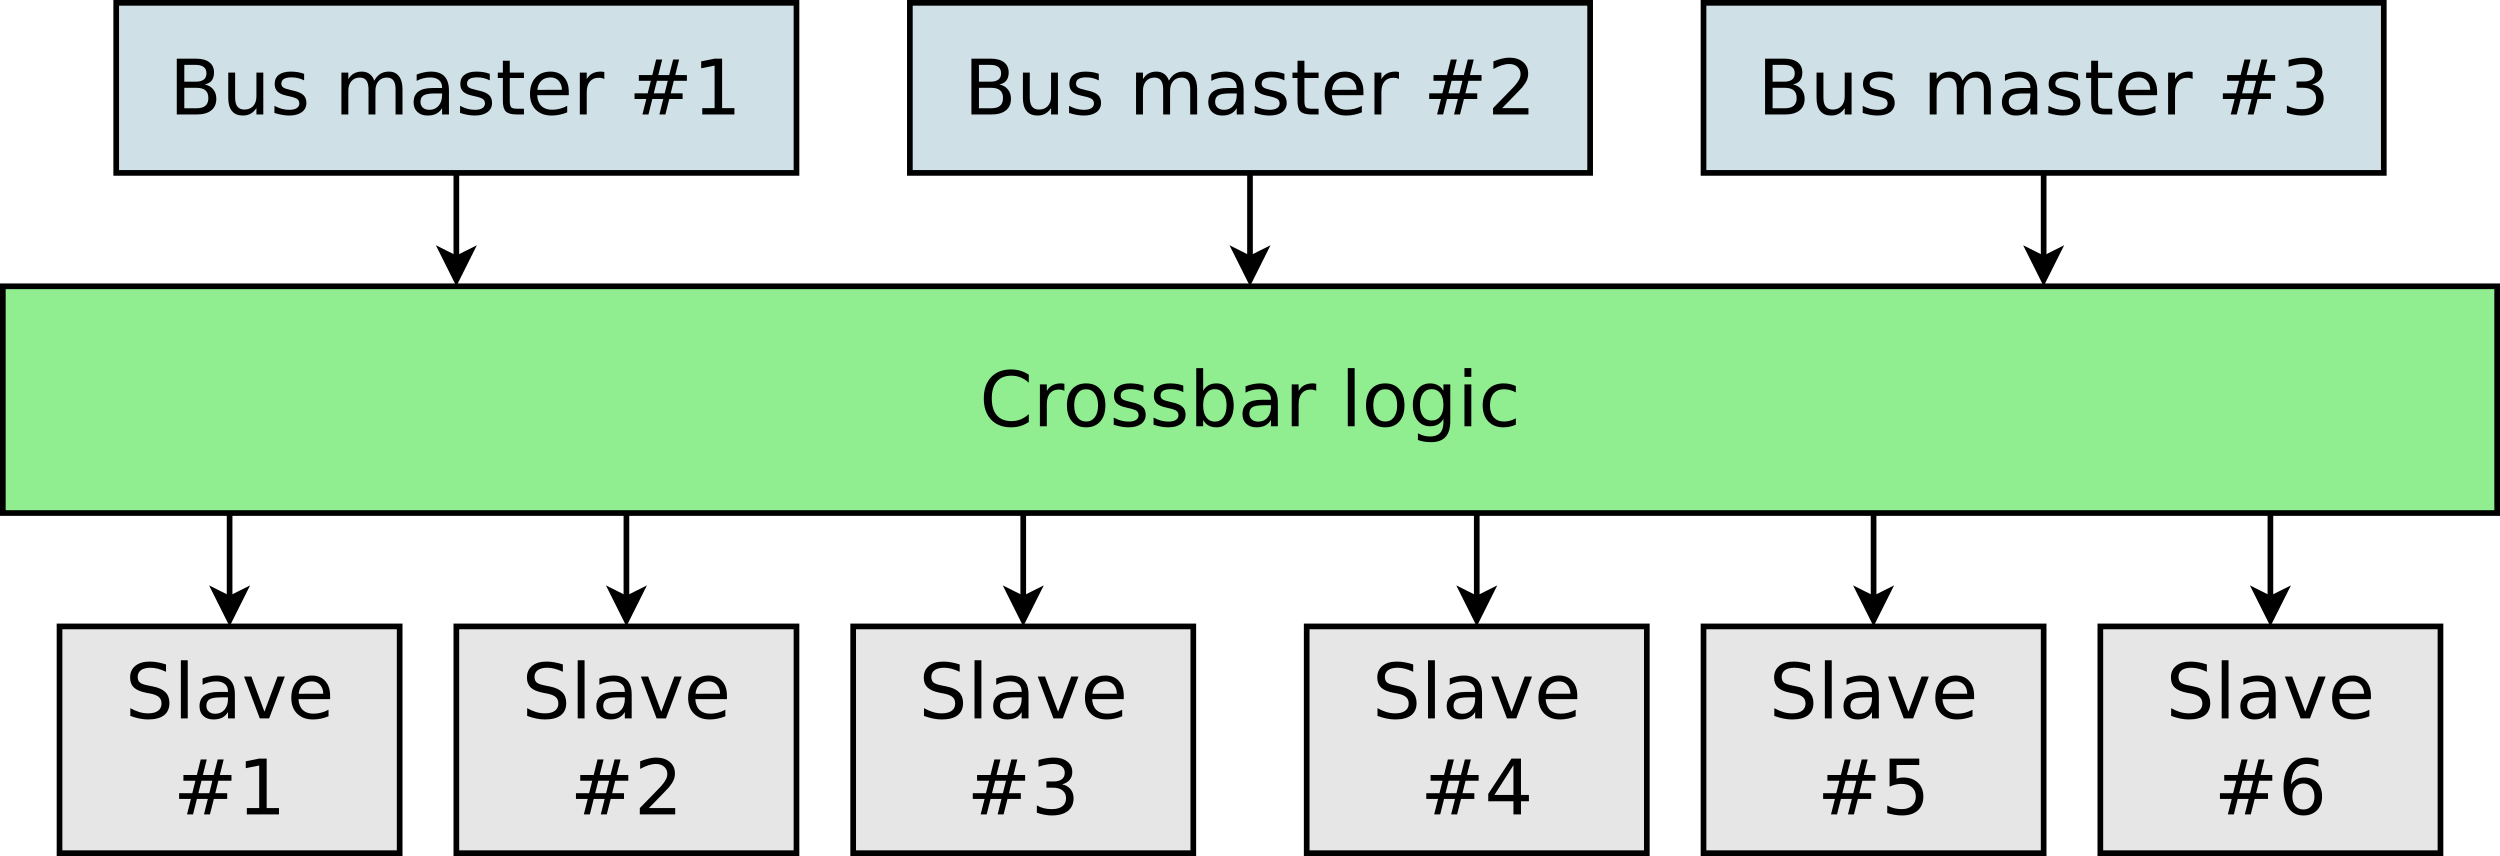 <?xml version="1.0" encoding="UTF-8"?>
<svg xmlns="http://www.w3.org/2000/svg" xmlns:xlink="http://www.w3.org/1999/xlink" width="882pt" height="302pt" viewBox="0 0 882 302" version="1.1">
<defs>
<g>
<symbol overflow="visible" id="glyph0-0">
<path style="stroke:none;" d="M 1.344 4.766 L 1.344 -19.031 L 14.844 -19.031 L 14.844 4.766 Z M 2.859 3.266 L 13.344 3.266 L 13.344 -17.516 L 2.859 -17.516 Z M 2.859 3.266 "/>
</symbol>
<symbol overflow="visible" id="glyph0-1">
<path style="stroke:none;" d="M 5.312 -9.406 L 5.312 -2.188 L 9.578 -2.188 C 11.016 -2.188 12.078 -2.484 12.766 -3.078 C 13.453 -3.672 13.797 -4.578 13.797 -5.797 C 13.797 -7.023 13.453 -7.93 12.766 -8.516 C 12.078 -9.109 11.016 -9.406 9.578 -9.406 Z M 5.312 -17.5 L 5.312 -11.562 L 9.25 -11.562 C 10.551 -11.562 11.52 -11.805 12.156 -12.297 C 12.801 -12.785 13.125 -13.531 13.125 -14.531 C 13.125 -15.52 12.801 -16.258 12.156 -16.75 C 11.52 -17.25 10.551 -17.5 9.25 -17.5 Z M 2.656 -19.688 L 9.453 -19.688 C 11.484 -19.688 13.047 -19.266 14.141 -18.422 C 15.242 -17.578 15.797 -16.375 15.797 -14.812 C 15.797 -13.613 15.516 -12.656 14.953 -11.938 C 14.391 -11.227 13.562 -10.785 12.469 -10.609 C 13.781 -10.328 14.797 -9.738 15.516 -8.844 C 16.242 -7.957 16.609 -6.848 16.609 -5.516 C 16.609 -3.754 16.008 -2.395 14.812 -1.438 C 13.625 -0.477 11.926 0 9.719 0 L 2.656 0 Z M 2.656 -19.688 "/>
</symbol>
<symbol overflow="visible" id="glyph0-2">
<path style="stroke:none;" d="M 2.297 -5.828 L 2.297 -14.766 L 4.719 -14.766 L 4.719 -5.922 C 4.719 -4.523 4.988 -3.477 5.531 -2.781 C 6.082 -2.082 6.898 -1.734 7.984 -1.734 C 9.297 -1.734 10.332 -2.148 11.094 -2.984 C 11.852 -3.816 12.234 -4.953 12.234 -6.391 L 12.234 -14.766 L 14.656 -14.766 L 14.656 0 L 12.234 0 L 12.234 -2.266 C 11.641 -1.367 10.953 -0.703 10.172 -0.266 C 9.398 0.16 8.5 0.375 7.469 0.375 C 5.781 0.375 4.492 -0.148 3.609 -1.203 C 2.734 -2.254 2.297 -3.797 2.297 -5.828 Z M 8.391 -15.125 Z M 8.391 -15.125 "/>
</symbol>
<symbol overflow="visible" id="glyph0-3">
<path style="stroke:none;" d="M 11.953 -14.328 L 11.953 -12.031 C 11.266 -12.383 10.551 -12.648 9.812 -12.828 C 9.082 -13.004 8.32 -13.094 7.531 -13.094 C 6.32 -13.094 5.414 -12.906 4.812 -12.531 C 4.219 -12.164 3.922 -11.613 3.922 -10.875 C 3.922 -10.312 4.133 -9.867 4.562 -9.547 C 4.988 -9.234 5.852 -8.93 7.156 -8.641 L 7.984 -8.453 C 9.711 -8.078 10.938 -7.551 11.656 -6.875 C 12.383 -6.207 12.75 -5.273 12.75 -4.078 C 12.75 -2.703 12.207 -1.613 11.125 -0.812 C 10.039 -0.02 8.547 0.375 6.641 0.375 C 5.848 0.375 5.023 0.297 4.172 0.141 C 3.316 -0.004 2.414 -0.234 1.469 -0.547 L 1.469 -3.047 C 2.363 -2.578 3.242 -2.223 4.109 -1.984 C 4.984 -1.754 5.848 -1.641 6.703 -1.641 C 7.836 -1.641 8.711 -1.836 9.328 -2.234 C 9.941 -2.629 10.25 -3.18 10.25 -3.891 C 10.25 -4.547 10.023 -5.051 9.578 -5.406 C 9.141 -5.758 8.172 -6.098 6.672 -6.422 L 5.828 -6.625 C 4.328 -6.938 3.238 -7.422 2.562 -8.078 C 1.895 -8.734 1.562 -9.629 1.562 -10.766 C 1.562 -12.16 2.051 -13.234 3.031 -13.984 C 4.02 -14.742 5.422 -15.125 7.234 -15.125 C 8.129 -15.125 8.973 -15.055 9.766 -14.922 C 10.555 -14.785 11.285 -14.586 11.953 -14.328 Z M 11.953 -14.328 "/>
</symbol>
<symbol overflow="visible" id="glyph0-4">
<path style="stroke:none;" d=""/>
</symbol>
<symbol overflow="visible" id="glyph0-5">
<path style="stroke:none;" d="M 14.047 -11.938 C 14.648 -13.02 15.375 -13.82 16.219 -14.344 C 17.062 -14.863 18.055 -15.125 19.203 -15.125 C 20.734 -15.125 21.914 -14.582 22.75 -13.5 C 23.582 -12.426 24 -10.895 24 -8.906 L 24 0 L 21.562 0 L 21.562 -8.828 C 21.562 -10.242 21.312 -11.297 20.812 -11.984 C 20.312 -12.672 19.547 -13.016 18.516 -13.016 C 17.266 -13.016 16.273 -12.594 15.547 -11.75 C 14.816 -10.914 14.453 -9.781 14.453 -8.344 L 14.453 0 L 12.016 0 L 12.016 -8.828 C 12.016 -10.254 11.758 -11.305 11.25 -11.984 C 10.75 -12.672 9.977 -13.016 8.938 -13.016 C 7.695 -13.016 6.711 -12.594 5.984 -11.75 C 5.254 -10.914 4.891 -9.781 4.891 -8.344 L 4.891 0 L 2.453 0 L 2.453 -14.766 L 4.891 -14.766 L 4.891 -12.469 C 5.441 -13.375 6.102 -14.039 6.875 -14.469 C 7.656 -14.906 8.578 -15.125 9.641 -15.125 C 10.711 -15.125 11.625 -14.848 12.375 -14.297 C 13.125 -13.754 13.68 -12.969 14.047 -11.938 Z M 14.047 -11.938 "/>
</symbol>
<symbol overflow="visible" id="glyph0-6">
<path style="stroke:none;" d="M 9.25 -7.422 C 7.289 -7.422 5.93 -7.195 5.172 -6.75 C 4.422 -6.301 4.047 -5.535 4.047 -4.453 C 4.047 -3.598 4.328 -2.914 4.891 -2.406 C 5.461 -1.895 6.238 -1.641 7.219 -1.641 C 8.562 -1.641 9.641 -2.117 10.453 -3.078 C 11.266 -4.035 11.672 -5.301 11.672 -6.875 L 11.672 -7.422 Z M 14.094 -8.422 L 14.094 0 L 11.672 0 L 11.672 -2.234 C 11.117 -1.336 10.426 -0.676 9.594 -0.25 C 8.77 0.164 7.758 0.375 6.562 0.375 C 5.051 0.375 3.848 -0.047 2.953 -0.891 C 2.066 -1.734 1.625 -2.867 1.625 -4.297 C 1.625 -5.961 2.176 -7.219 3.281 -8.062 C 4.395 -8.906 6.055 -9.328 8.266 -9.328 L 11.672 -9.328 L 11.672 -9.562 C 11.672 -10.676 11.301 -11.535 10.562 -12.141 C 9.832 -12.754 8.801 -13.062 7.469 -13.062 C 6.625 -13.062 5.801 -12.957 5 -12.75 C 4.207 -12.551 3.441 -12.254 2.703 -11.859 L 2.703 -14.094 C 3.586 -14.438 4.445 -14.691 5.281 -14.859 C 6.125 -15.035 6.938 -15.125 7.719 -15.125 C 9.852 -15.125 11.445 -14.566 12.5 -13.453 C 13.562 -12.348 14.094 -10.672 14.094 -8.422 Z M 14.094 -8.422 "/>
</symbol>
<symbol overflow="visible" id="glyph0-7">
<path style="stroke:none;" d="M 4.938 -18.953 L 4.938 -14.766 L 9.938 -14.766 L 9.938 -12.875 L 4.938 -12.875 L 4.938 -4.859 C 4.938 -3.66 5.102 -2.891 5.438 -2.547 C 5.77 -2.203 6.441 -2.031 7.453 -2.031 L 9.938 -2.031 L 9.938 0 L 7.453 0 C 5.578 0 4.281 -0.348 3.562 -1.047 C 2.852 -1.742 2.5 -3.016 2.5 -4.859 L 2.5 -12.875 L 0.719 -12.875 L 0.719 -14.766 L 2.5 -14.766 L 2.5 -18.953 Z M 4.938 -18.953 "/>
</symbol>
<symbol overflow="visible" id="glyph0-8">
<path style="stroke:none;" d="M 15.172 -7.984 L 15.172 -6.797 L 4.016 -6.797 C 4.117 -5.129 4.617 -3.859 5.516 -2.984 C 6.422 -2.109 7.68 -1.672 9.297 -1.672 C 10.223 -1.672 11.125 -1.785 12 -2.016 C 12.875 -2.242 13.742 -2.586 14.609 -3.047 L 14.609 -0.75 C 13.734 -0.383 12.836 -0.109 11.922 0.078 C 11.016 0.273 10.094 0.375 9.156 0.375 C 6.789 0.375 4.922 -0.305 3.547 -1.672 C 2.172 -3.047 1.484 -4.898 1.484 -7.234 C 1.484 -9.648 2.133 -11.566 3.438 -12.984 C 4.75 -14.41 6.516 -15.125 8.734 -15.125 C 10.711 -15.125 12.281 -14.484 13.438 -13.203 C 14.594 -11.922 15.172 -10.18 15.172 -7.984 Z M 12.75 -8.703 C 12.727 -10.023 12.352 -11.082 11.625 -11.875 C 10.906 -12.664 9.945 -13.062 8.75 -13.062 C 7.395 -13.062 6.312 -12.676 5.5 -11.906 C 4.688 -11.145 4.219 -10.07 4.094 -8.688 Z M 12.75 -8.703 "/>
</symbol>
<symbol overflow="visible" id="glyph0-9">
<path style="stroke:none;" d="M 11.094 -12.5 C 10.82 -12.656 10.523 -12.77 10.203 -12.844 C 9.891 -12.914 9.539 -12.953 9.156 -12.953 C 7.781 -12.953 6.723 -12.504 5.984 -11.609 C 5.254 -10.723 4.891 -9.445 4.891 -7.781 L 4.891 0 L 2.453 0 L 2.453 -14.766 L 4.891 -14.766 L 4.891 -12.469 C 5.398 -13.363 6.062 -14.031 6.875 -14.469 C 7.695 -14.906 8.691 -15.125 9.859 -15.125 C 10.023 -15.125 10.207 -15.113 10.406 -15.094 C 10.613 -15.07 10.844 -15.035 11.094 -14.984 Z M 11.094 -12.5 "/>
</symbol>
<symbol overflow="visible" id="glyph0-10">
<path style="stroke:none;" d="M 13.797 -11.875 L 9.969 -11.875 L 8.859 -7.469 L 12.719 -7.469 Z M 11.828 -19.375 L 10.453 -13.906 L 14.297 -13.906 L 15.688 -19.375 L 17.797 -19.375 L 16.438 -13.906 L 20.547 -13.906 L 20.547 -11.875 L 15.922 -11.875 L 14.844 -7.469 L 19.031 -7.469 L 19.031 -5.453 L 14.328 -5.453 L 12.953 0 L 10.844 0 L 12.203 -5.453 L 8.344 -5.453 L 6.984 0 L 4.859 0 L 6.234 -5.453 L 2.078 -5.453 L 2.078 -7.469 L 6.719 -7.469 L 7.828 -11.875 L 3.594 -11.875 L 3.594 -13.906 L 8.344 -13.906 L 9.688 -19.375 Z M 11.828 -19.375 "/>
</symbol>
<symbol overflow="visible" id="glyph0-11">
<path style="stroke:none;" d="M 3.344 -2.234 L 7.703 -2.234 L 7.703 -17.25 L 2.969 -16.312 L 2.969 -18.734 L 7.672 -19.688 L 10.344 -19.688 L 10.344 -2.234 L 14.688 -2.234 L 14.688 0 L 3.344 0 Z M 3.344 -2.234 "/>
</symbol>
<symbol overflow="visible" id="glyph0-12">
<path style="stroke:none;" d="M 5.188 -2.234 L 14.469 -2.234 L 14.469 0 L 1.984 0 L 1.984 -2.234 C 2.992 -3.285 4.367 -4.691 6.109 -6.453 C 7.859 -8.211 8.957 -9.348 9.406 -9.859 C 10.25 -10.816 10.836 -11.629 11.172 -12.297 C 11.516 -12.961 11.688 -13.613 11.688 -14.25 C 11.688 -15.301 11.32 -16.156 10.594 -16.812 C 9.863 -17.469 8.906 -17.797 7.719 -17.797 C 6.883 -17.797 6.004 -17.648 5.078 -17.359 C 4.148 -17.066 3.16 -16.629 2.109 -16.047 L 2.109 -18.734 C 3.18 -19.16 4.18 -19.484 5.109 -19.703 C 6.047 -19.93 6.898 -20.047 7.672 -20.047 C 9.711 -20.047 11.336 -19.535 12.547 -18.516 C 13.766 -17.492 14.375 -16.129 14.375 -14.422 C 14.375 -13.609 14.219 -12.836 13.906 -12.109 C 13.602 -11.391 13.055 -10.539 12.266 -9.562 C 12.047 -9.301 11.344 -8.562 10.156 -7.344 C 8.977 -6.133 7.32 -4.43 5.188 -2.234 Z M 5.188 -2.234 "/>
</symbol>
<symbol overflow="visible" id="glyph0-13">
<path style="stroke:none;" d="M 10.953 -10.609 C 12.234 -10.336 13.227 -9.77 13.938 -8.906 C 14.656 -8.051 15.016 -6.988 15.016 -5.719 C 15.016 -3.781 14.348 -2.281 13.016 -1.219 C 11.68 -0.156 9.781 0.375 7.312 0.375 C 6.488 0.375 5.641 0.289 4.766 0.125 C 3.891 -0.031 2.988 -0.27 2.062 -0.594 L 2.062 -3.172 C 2.801 -2.734 3.609 -2.406 4.484 -2.188 C 5.359 -1.969 6.273 -1.859 7.234 -1.859 C 8.91 -1.859 10.18 -2.188 11.047 -2.844 C 11.922 -3.508 12.359 -4.469 12.359 -5.719 C 12.359 -6.883 11.953 -7.789 11.141 -8.438 C 10.328 -9.094 9.195 -9.422 7.75 -9.422 L 5.453 -9.422 L 5.453 -11.609 L 7.859 -11.609 C 9.172 -11.609 10.172 -11.867 10.859 -12.391 C 11.555 -12.922 11.906 -13.676 11.906 -14.656 C 11.906 -15.664 11.547 -16.441 10.828 -16.984 C 10.109 -17.523 9.082 -17.797 7.75 -17.797 C 7.02 -17.797 6.238 -17.719 5.406 -17.562 C 4.57 -17.406 3.656 -17.16 2.656 -16.828 L 2.656 -19.203 C 3.664 -19.484 4.609 -19.691 5.484 -19.828 C 6.367 -19.973 7.203 -20.047 7.984 -20.047 C 10.004 -20.047 11.602 -19.582 12.781 -18.656 C 13.969 -17.738 14.562 -16.5 14.562 -14.938 C 14.562 -13.844 14.25 -12.922 13.625 -12.172 C 13 -11.422 12.109 -10.898 10.953 -10.609 Z M 10.953 -10.609 "/>
</symbol>
<symbol overflow="visible" id="glyph0-14">
<path style="stroke:none;" d="M 17.391 -18.172 L 17.391 -15.359 C 16.492 -16.191 15.535 -16.812 14.516 -17.219 C 13.504 -17.633 12.426 -17.844 11.281 -17.844 C 9.031 -17.844 7.305 -17.156 6.109 -15.781 C 4.922 -14.406 4.328 -12.422 4.328 -9.828 C 4.328 -7.234 4.922 -5.25 6.109 -3.875 C 7.305 -2.5 9.031 -1.812 11.281 -1.812 C 12.426 -1.812 13.504 -2.016 14.516 -2.422 C 15.535 -2.836 16.492 -3.461 17.391 -4.297 L 17.391 -1.516 C 16.453 -0.879 15.461 -0.406 14.422 -0.094 C 13.391 0.219 12.289 0.375 11.125 0.375 C 8.145 0.375 5.797 -0.535 4.078 -2.359 C 2.367 -4.18 1.516 -6.672 1.516 -9.828 C 1.516 -12.984 2.367 -15.473 4.078 -17.297 C 5.797 -19.129 8.145 -20.047 11.125 -20.047 C 12.301 -20.047 13.41 -19.891 14.453 -19.578 C 15.492 -19.266 16.473 -18.797 17.391 -18.172 Z M 17.391 -18.172 "/>
</symbol>
<symbol overflow="visible" id="glyph0-15">
<path style="stroke:none;" d="M 8.266 -13.062 C 6.961 -13.062 5.93 -12.551 5.172 -11.531 C 4.422 -10.52 4.047 -9.133 4.047 -7.375 C 4.047 -5.602 4.422 -4.207 5.172 -3.188 C 5.922 -2.176 6.953 -1.672 8.266 -1.672 C 9.555 -1.672 10.578 -2.18 11.328 -3.203 C 12.086 -4.223 12.469 -5.613 12.469 -7.375 C 12.469 -9.125 12.086 -10.508 11.328 -11.531 C 10.578 -12.551 9.555 -13.062 8.266 -13.062 Z M 8.266 -15.125 C 10.379 -15.125 12.035 -14.438 13.234 -13.062 C 14.441 -11.695 15.047 -9.801 15.047 -7.375 C 15.047 -4.957 14.441 -3.062 13.234 -1.688 C 12.035 -0.312 10.379 0.375 8.266 0.375 C 6.148 0.375 4.488 -0.312 3.281 -1.688 C 2.082 -3.062 1.484 -4.957 1.484 -7.375 C 1.484 -9.801 2.082 -11.695 3.281 -13.062 C 4.488 -14.438 6.148 -15.125 8.266 -15.125 Z M 8.266 -15.125 "/>
</symbol>
<symbol overflow="visible" id="glyph0-16">
<path style="stroke:none;" d="M 13.141 -7.375 C 13.141 -9.156 12.77 -10.551 12.031 -11.562 C 11.301 -12.582 10.297 -13.094 9.016 -13.094 C 7.734 -13.094 6.723 -12.582 5.984 -11.562 C 5.254 -10.551 4.891 -9.156 4.891 -7.375 C 4.891 -5.582 5.254 -4.176 5.984 -3.156 C 6.723 -2.145 7.734 -1.641 9.016 -1.641 C 10.297 -1.641 11.301 -2.145 12.031 -3.156 C 12.77 -4.176 13.141 -5.582 13.141 -7.375 Z M 4.891 -12.531 C 5.398 -13.406 6.039 -14.055 6.812 -14.484 C 7.594 -14.91 8.523 -15.125 9.609 -15.125 C 11.398 -15.125 12.852 -14.41 13.969 -12.984 C 15.094 -11.555 15.656 -9.688 15.656 -7.375 C 15.656 -5.051 15.094 -3.176 13.969 -1.75 C 12.852 -0.332 11.398 0.375 9.609 0.375 C 8.523 0.375 7.594 0.164 6.812 -0.25 C 6.039 -0.676 5.398 -1.332 4.891 -2.219 L 4.891 0 L 2.453 0 L 2.453 -20.516 L 4.891 -20.516 Z M 4.891 -12.531 "/>
</symbol>
<symbol overflow="visible" id="glyph0-17">
<path style="stroke:none;" d="M 2.547 -20.516 L 4.969 -20.516 L 4.969 0 L 2.547 0 Z M 2.547 -20.516 "/>
</symbol>
<symbol overflow="visible" id="glyph0-18">
<path style="stroke:none;" d="M 12.266 -7.547 C 12.266 -9.305 11.898 -10.672 11.172 -11.641 C 10.441 -12.609 9.426 -13.094 8.125 -13.094 C 6.82 -13.094 5.805 -12.609 5.078 -11.641 C 4.359 -10.672 4 -9.305 4 -7.547 C 4 -5.805 4.359 -4.453 5.078 -3.484 C 5.805 -2.516 6.82 -2.031 8.125 -2.031 C 9.426 -2.031 10.441 -2.516 11.172 -3.484 C 11.898 -4.453 12.266 -5.805 12.266 -7.547 Z M 14.688 -1.828 C 14.688 0.68 14.129 2.547 13.016 3.766 C 11.898 4.992 10.191 5.609 7.891 5.609 C 7.035 5.609 6.227 5.547 5.469 5.422 C 4.719 5.297 3.984 5.102 3.266 4.844 L 3.266 2.484 C 3.984 2.867 4.688 3.148 5.375 3.328 C 6.07 3.516 6.781 3.609 7.5 3.609 C 9.094 3.609 10.285 3.191 11.078 2.359 C 11.867 1.535 12.266 0.285 12.266 -1.391 L 12.266 -2.594 C 11.766 -1.727 11.117 -1.078 10.328 -0.641 C 9.547 -0.211 8.613 0 7.531 0 C 5.719 0 4.254 -0.688 3.141 -2.062 C 2.035 -3.445 1.484 -5.273 1.484 -7.547 C 1.484 -9.836 2.035 -11.672 3.141 -13.047 C 4.254 -14.43 5.719 -15.125 7.531 -15.125 C 8.613 -15.125 9.547 -14.906 10.328 -14.469 C 11.117 -14.039 11.766 -13.395 12.266 -12.531 L 12.266 -14.766 L 14.688 -14.766 Z M 14.688 -1.828 "/>
</symbol>
<symbol overflow="visible" id="glyph0-19">
<path style="stroke:none;" d="M 2.547 -14.766 L 4.969 -14.766 L 4.969 0 L 2.547 0 Z M 2.547 -20.516 L 4.969 -20.516 L 4.969 -17.438 L 2.547 -17.438 Z M 2.547 -20.516 "/>
</symbol>
<symbol overflow="visible" id="glyph0-20">
<path style="stroke:none;" d="M 13.172 -14.203 L 13.172 -11.938 C 12.484 -12.312 11.797 -12.594 11.109 -12.781 C 10.422 -12.969 9.723 -13.062 9.016 -13.062 C 7.441 -13.062 6.219 -12.562 5.344 -11.562 C 4.477 -10.57 4.047 -9.176 4.047 -7.375 C 4.047 -5.57 4.477 -4.172 5.344 -3.172 C 6.219 -2.172 7.441 -1.672 9.016 -1.672 C 9.723 -1.672 10.422 -1.766 11.109 -1.953 C 11.797 -2.141 12.484 -2.426 13.172 -2.812 L 13.172 -0.562 C 12.492 -0.25 11.789 -0.016 11.062 0.141 C 10.344 0.297 9.57 0.375 8.75 0.375 C 6.531 0.375 4.766 -0.32 3.453 -1.719 C 2.141 -3.113 1.484 -5 1.484 -7.375 C 1.484 -9.781 2.145 -11.672 3.469 -13.047 C 4.789 -14.43 6.602 -15.125 8.906 -15.125 C 9.656 -15.125 10.383 -15.047 11.094 -14.891 C 11.812 -14.734 12.504 -14.504 13.172 -14.203 Z M 13.172 -14.203 "/>
</symbol>
<symbol overflow="visible" id="glyph0-21">
<path style="stroke:none;" d="M 14.453 -19.031 L 14.453 -16.438 C 13.441 -16.926 12.488 -17.285 11.594 -17.516 C 10.695 -17.754 9.828 -17.875 8.984 -17.875 C 7.535 -17.875 6.414 -17.594 5.625 -17.031 C 4.844 -16.469 4.453 -15.672 4.453 -14.641 C 4.453 -13.766 4.711 -13.102 5.234 -12.656 C 5.766 -12.219 6.758 -11.863 8.219 -11.594 L 9.828 -11.266 C 11.805 -10.879 13.27 -10.207 14.219 -9.25 C 15.164 -8.301 15.641 -7.031 15.641 -5.438 C 15.641 -3.531 15 -2.082 13.719 -1.094 C 12.438 -0.113 10.562 0.375 8.094 0.375 C 7.164 0.375 6.176 0.27 5.125 0.062 C 4.07 -0.145 2.984 -0.457 1.859 -0.875 L 1.859 -3.609 C 2.941 -3.004 4 -2.547 5.031 -2.234 C 6.07 -1.93 7.094 -1.781 8.094 -1.781 C 9.613 -1.781 10.785 -2.078 11.609 -2.672 C 12.441 -3.273 12.859 -4.129 12.859 -5.234 C 12.859 -6.203 12.562 -6.957 11.969 -7.5 C 11.375 -8.039 10.398 -8.453 9.047 -8.734 L 7.422 -9.047 C 5.43 -9.441 3.992 -10.062 3.109 -10.906 C 2.223 -11.75 1.781 -12.922 1.781 -14.422 C 1.781 -16.16 2.391 -17.531 3.609 -18.531 C 4.836 -19.539 6.531 -20.047 8.688 -20.047 C 9.613 -20.047 10.555 -19.957 11.516 -19.781 C 12.473 -19.613 13.453 -19.363 14.453 -19.031 Z M 14.453 -19.031 "/>
</symbol>
<symbol overflow="visible" id="glyph0-22">
<path style="stroke:none;" d="M 0.797 -14.766 L 3.375 -14.766 L 7.984 -2.375 L 12.609 -14.766 L 15.172 -14.766 L 9.641 0 L 6.344 0 Z M 0.797 -14.766 "/>
</symbol>
<symbol overflow="visible" id="glyph0-23">
<path style="stroke:none;" d="M 10.203 -17.359 L 3.484 -6.859 L 10.203 -6.859 Z M 9.5 -19.688 L 12.859 -19.688 L 12.859 -6.859 L 15.656 -6.859 L 15.656 -4.641 L 12.859 -4.641 L 12.859 0 L 10.203 0 L 10.203 -4.641 L 1.312 -4.641 L 1.312 -7.219 Z M 9.5 -19.688 "/>
</symbol>
<symbol overflow="visible" id="glyph0-24">
<path style="stroke:none;" d="M 2.906 -19.688 L 13.375 -19.688 L 13.375 -17.438 L 5.359 -17.438 L 5.359 -12.609 C 5.742 -12.742 6.129 -12.844 6.516 -12.906 C 6.898 -12.977 7.285 -13.016 7.672 -13.016 C 9.867 -13.016 11.609 -12.41 12.891 -11.203 C 14.172 -10.004 14.812 -8.375 14.812 -6.312 C 14.812 -4.195 14.148 -2.551 12.828 -1.375 C 11.516 -0.207 9.66 0.375 7.266 0.375 C 6.441 0.375 5.598 0.301 4.734 0.156 C 3.879 0.02 2.992 -0.188 2.078 -0.469 L 2.078 -3.141 C 2.867 -2.703 3.688 -2.379 4.531 -2.172 C 5.375 -1.961 6.27 -1.859 7.219 -1.859 C 8.738 -1.859 9.941 -2.258 10.828 -3.062 C 11.711 -3.863 12.156 -4.945 12.156 -6.312 C 12.156 -7.688 11.711 -8.77 10.828 -9.562 C 9.941 -10.363 8.738 -10.766 7.219 -10.766 C 6.5 -10.766 5.785 -10.688 5.078 -10.531 C 4.367 -10.375 3.645 -10.129 2.906 -9.797 Z M 2.906 -19.688 "/>
</symbol>
<symbol overflow="visible" id="glyph0-25">
<path style="stroke:none;" d="M 8.906 -10.906 C 7.719 -10.906 6.77 -10.492 6.062 -9.672 C 5.363 -8.859 5.016 -7.738 5.016 -6.312 C 5.016 -4.895 5.363 -3.773 6.062 -2.953 C 6.77 -2.141 7.719 -1.734 8.906 -1.734 C 10.102 -1.734 11.051 -2.141 11.75 -2.953 C 12.445 -3.773 12.797 -4.895 12.797 -6.312 C 12.797 -7.738 12.445 -8.859 11.75 -9.672 C 11.051 -10.492 10.102 -10.906 8.906 -10.906 Z M 14.203 -19.25 L 14.203 -16.828 C 13.535 -17.141 12.859 -17.379 12.172 -17.547 C 11.492 -17.711 10.82 -17.797 10.156 -17.797 C 8.395 -17.797 7.051 -17.203 6.125 -16.016 C 5.195 -14.828 4.664 -13.035 4.531 -10.641 C 5.051 -11.398 5.703 -11.984 6.484 -12.391 C 7.266 -12.805 8.129 -13.016 9.078 -13.016 C 11.047 -13.016 12.602 -12.41 13.75 -11.203 C 14.906 -10.004 15.484 -8.375 15.484 -6.312 C 15.484 -4.289 14.883 -2.672 13.688 -1.453 C 12.488 -0.234 10.895 0.375 8.906 0.375 C 6.633 0.375 4.895 -0.492 3.688 -2.234 C 2.488 -3.984 1.891 -6.516 1.891 -9.828 C 1.891 -12.93 2.625 -15.41 4.094 -17.266 C 5.57 -19.117 7.555 -20.047 10.047 -20.047 C 10.711 -20.047 11.383 -19.977 12.062 -19.844 C 12.75 -19.707 13.461 -19.508 14.203 -19.25 Z M 14.203 -19.25 "/>
</symbol>
</g>
</defs>
<g id="surface428159">
<rect x="0" y="0" width="882" height="302" style="fill:rgb(100%,100%,100%);fill-opacity:1;stroke:none;"/>
<path style="fill-rule:evenodd;fill:rgb(81.176%,88.235%,90.196%);fill-opacity:1;stroke-width:0.1;stroke-linecap:butt;stroke-linejoin:miter;stroke:rgb(0%,0%,0%);stroke-opacity:1;stroke-miterlimit:10;" d="M 5 3 L 17 3 L 17 6 L 5 6 Z M 5 3 " transform="matrix(20,0,0,20,-59,-59)"/>
<g style="fill:rgb(0%,0%,0%);fill-opacity:1;">
  <use xlink:href="#glyph0-1" x="59.711" y="40.386"/>
  <use xlink:href="#glyph0-2" x="78.234" y="40.386"/>
  <use xlink:href="#glyph0-3" x="95.346" y="40.386"/>
  <use xlink:href="#glyph0-4" x="109.413" y="40.386"/>
  <use xlink:href="#glyph0-5" x="117.996" y="40.386"/>
  <use xlink:href="#glyph0-6" x="144.297" y="40.386"/>
  <use xlink:href="#glyph0-3" x="160.842" y="40.386"/>
  <use xlink:href="#glyph0-7" x="174.909" y="40.386"/>
  <use xlink:href="#glyph0-8" x="185.496" y="40.386"/>
  <use xlink:href="#glyph0-9" x="202.107" y="40.386"/>
  <use xlink:href="#glyph0-4" x="213.208" y="40.386"/>
  <use xlink:href="#glyph0-10" x="221.79" y="40.386"/>
  <use xlink:href="#glyph0-11" x="244.413" y="40.386"/>
</g>
<path style="fill-rule:evenodd;fill:rgb(81.176%,88.235%,90.196%);fill-opacity:1;stroke-width:0.1;stroke-linecap:butt;stroke-linejoin:miter;stroke:rgb(0%,0%,0%);stroke-opacity:1;stroke-miterlimit:10;" d="M 19 3 L 31 3 L 31 6 L 19 6 Z M 19 3 " transform="matrix(20,0,0,20,-59,-59)"/>
<g style="fill:rgb(0%,0%,0%);fill-opacity:1;">
  <use xlink:href="#glyph0-1" x="340.062" y="40.386"/>
  <use xlink:href="#glyph0-2" x="358.585" y="40.386"/>
  <use xlink:href="#glyph0-3" x="375.698" y="40.386"/>
  <use xlink:href="#glyph0-4" x="389.765" y="40.386"/>
  <use xlink:href="#glyph0-5" x="398.347" y="40.386"/>
  <use xlink:href="#glyph0-6" x="424.649" y="40.386"/>
  <use xlink:href="#glyph0-3" x="441.194" y="40.386"/>
  <use xlink:href="#glyph0-7" x="455.261" y="40.386"/>
  <use xlink:href="#glyph0-8" x="465.847" y="40.386"/>
  <use xlink:href="#glyph0-9" x="482.459" y="40.386"/>
  <use xlink:href="#glyph0-4" x="493.559" y="40.386"/>
  <use xlink:href="#glyph0-10" x="502.142" y="40.386"/>
  <use xlink:href="#glyph0-12" x="524.765" y="40.386"/>
</g>
<path style="fill-rule:evenodd;fill:rgb(81.176%,88.235%,90.196%);fill-opacity:1;stroke-width:0.1;stroke-linecap:butt;stroke-linejoin:miter;stroke:rgb(0%,0%,0%);stroke-opacity:1;stroke-miterlimit:10;" d="M 33 3 L 45 3 L 45 6 L 33 6 Z M 33 3 " transform="matrix(20,0,0,20,-59,-59)"/>
<g style="fill:rgb(0%,0%,0%);fill-opacity:1;">
  <use xlink:href="#glyph0-1" x="620.062" y="40.386"/>
  <use xlink:href="#glyph0-2" x="638.585" y="40.386"/>
  <use xlink:href="#glyph0-3" x="655.698" y="40.386"/>
  <use xlink:href="#glyph0-4" x="669.765" y="40.386"/>
  <use xlink:href="#glyph0-5" x="678.347" y="40.386"/>
  <use xlink:href="#glyph0-6" x="704.649" y="40.386"/>
  <use xlink:href="#glyph0-3" x="721.194" y="40.386"/>
  <use xlink:href="#glyph0-7" x="735.261" y="40.386"/>
  <use xlink:href="#glyph0-8" x="745.847" y="40.386"/>
  <use xlink:href="#glyph0-9" x="762.459" y="40.386"/>
  <use xlink:href="#glyph0-4" x="773.559" y="40.386"/>
  <use xlink:href="#glyph0-10" x="782.142" y="40.386"/>
  <use xlink:href="#glyph0-13" x="804.765" y="40.386"/>
</g>
<path style="fill-rule:evenodd;fill:rgb(56.471%,93.333%,56.471%);fill-opacity:1;stroke-width:0.1;stroke-linecap:butt;stroke-linejoin:miter;stroke:rgb(0%,0%,0%);stroke-opacity:1;stroke-miterlimit:10;" d="M 3 8 L 47 8 L 47 12 L 3 12 Z M 3 8 " transform="matrix(20,0,0,20,-59,-59)"/>
<g style="fill:rgb(0%,0%,0%);fill-opacity:1;">
  <use xlink:href="#glyph0-14" x="345.57" y="150.386"/>
  <use xlink:href="#glyph0-9" x="364.423" y="150.386"/>
  <use xlink:href="#glyph0-15" x="374.93" y="150.386"/>
  <use xlink:href="#glyph0-3" x="391.449" y="150.386"/>
  <use xlink:href="#glyph0-3" x="405.516" y="150.386"/>
  <use xlink:href="#glyph0-16" x="419.583" y="150.386"/>
  <use xlink:href="#glyph0-6" x="436.722" y="150.386"/>
  <use xlink:href="#glyph0-9" x="453.267" y="150.386"/>
  <use xlink:href="#glyph0-4" x="464.368" y="150.386"/>
  <use xlink:href="#glyph0-17" x="472.95" y="150.386"/>
  <use xlink:href="#glyph0-15" x="480.452" y="150.386"/>
  <use xlink:href="#glyph0-18" x="496.971" y="150.386"/>
  <use xlink:href="#glyph0-19" x="514.11" y="150.386"/>
  <use xlink:href="#glyph0-20" x="521.611" y="150.386"/>
</g>
<path style="fill-rule:evenodd;fill:rgb(90.196%,90.196%,90.196%);fill-opacity:1;stroke-width:0.1;stroke-linecap:butt;stroke-linejoin:miter;stroke:rgb(0%,0%,0%);stroke-opacity:1;stroke-miterlimit:10;" d="M 4 14 L 10 14 L 10 18 L 4 18 Z M 4 14 " transform="matrix(20,0,0,20,-59,-59)"/>
<g style="fill:rgb(0%,0%,0%);fill-opacity:1;">
  <use xlink:href="#glyph0-21" x="44.125" y="253.453"/>
  <use xlink:href="#glyph0-17" x="61.264" y="253.453"/>
  <use xlink:href="#glyph0-6" x="68.765" y="253.453"/>
  <use xlink:href="#glyph0-22" x="85.31" y="253.453"/>
  <use xlink:href="#glyph0-8" x="101.289" y="253.453"/>
</g>
<g style="fill:rgb(0%,0%,0%);fill-opacity:1;">
  <use xlink:href="#glyph0-10" x="61.117" y="287.32"/>
  <use xlink:href="#glyph0-11" x="83.74" y="287.32"/>
</g>
<path style="fill-rule:evenodd;fill:rgb(90.196%,90.196%,90.196%);fill-opacity:1;stroke-width:0.1;stroke-linecap:butt;stroke-linejoin:miter;stroke:rgb(0%,0%,0%);stroke-opacity:1;stroke-miterlimit:10;" d="M 11 14 L 17 14 L 17 18 L 11 18 Z M 11 14 " transform="matrix(20,0,0,20,-59,-59)"/>
<g style="fill:rgb(0%,0%,0%);fill-opacity:1;">
  <use xlink:href="#glyph0-21" x="184.125" y="253.453"/>
  <use xlink:href="#glyph0-17" x="201.264" y="253.453"/>
  <use xlink:href="#glyph0-6" x="208.765" y="253.453"/>
  <use xlink:href="#glyph0-22" x="225.31" y="253.453"/>
  <use xlink:href="#glyph0-8" x="241.289" y="253.453"/>
</g>
<g style="fill:rgb(0%,0%,0%);fill-opacity:1;">
  <use xlink:href="#glyph0-10" x="201.117" y="287.32"/>
  <use xlink:href="#glyph0-12" x="223.74" y="287.32"/>
</g>
<path style="fill-rule:evenodd;fill:rgb(90.196%,90.196%,90.196%);fill-opacity:1;stroke-width:0.1;stroke-linecap:butt;stroke-linejoin:miter;stroke:rgb(0%,0%,0%);stroke-opacity:1;stroke-miterlimit:10;" d="M 18 14 L 24 14 L 24 18 L 18 18 Z M 18 14 " transform="matrix(20,0,0,20,-59,-59)"/>
<g style="fill:rgb(0%,0%,0%);fill-opacity:1;">
  <use xlink:href="#glyph0-21" x="324.125" y="253.453"/>
  <use xlink:href="#glyph0-17" x="341.264" y="253.453"/>
  <use xlink:href="#glyph0-6" x="348.765" y="253.453"/>
  <use xlink:href="#glyph0-22" x="365.31" y="253.453"/>
  <use xlink:href="#glyph0-8" x="381.289" y="253.453"/>
</g>
<g style="fill:rgb(0%,0%,0%);fill-opacity:1;">
  <use xlink:href="#glyph0-10" x="341.117" y="287.32"/>
  <use xlink:href="#glyph0-13" x="363.74" y="287.32"/>
</g>
<path style="fill-rule:evenodd;fill:rgb(90.196%,90.196%,90.196%);fill-opacity:1;stroke-width:0.1;stroke-linecap:butt;stroke-linejoin:miter;stroke:rgb(0%,0%,0%);stroke-opacity:1;stroke-miterlimit:10;" d="M 26 14 L 32 14 L 32 18 L 26 18 Z M 26 14 " transform="matrix(20,0,0,20,-59,-59)"/>
<g style="fill:rgb(0%,0%,0%);fill-opacity:1;">
  <use xlink:href="#glyph0-21" x="484.125" y="253.453"/>
  <use xlink:href="#glyph0-17" x="501.264" y="253.453"/>
  <use xlink:href="#glyph0-6" x="508.765" y="253.453"/>
  <use xlink:href="#glyph0-22" x="525.31" y="253.453"/>
  <use xlink:href="#glyph0-8" x="541.289" y="253.453"/>
</g>
<g style="fill:rgb(0%,0%,0%);fill-opacity:1;">
  <use xlink:href="#glyph0-10" x="501.117" y="287.32"/>
  <use xlink:href="#glyph0-23" x="523.74" y="287.32"/>
</g>
<path style="fill-rule:evenodd;fill:rgb(90.196%,90.196%,90.196%);fill-opacity:1;stroke-width:0.1;stroke-linecap:butt;stroke-linejoin:miter;stroke:rgb(0%,0%,0%);stroke-opacity:1;stroke-miterlimit:10;" d="M 33 14 L 39 14 L 39 18 L 33 18 Z M 33 14 " transform="matrix(20,0,0,20,-59,-59)"/>
<g style="fill:rgb(0%,0%,0%);fill-opacity:1;">
  <use xlink:href="#glyph0-21" x="624.125" y="253.453"/>
  <use xlink:href="#glyph0-17" x="641.264" y="253.453"/>
  <use xlink:href="#glyph0-6" x="648.765" y="253.453"/>
  <use xlink:href="#glyph0-22" x="665.31" y="253.453"/>
  <use xlink:href="#glyph0-8" x="681.289" y="253.453"/>
</g>
<g style="fill:rgb(0%,0%,0%);fill-opacity:1;">
  <use xlink:href="#glyph0-10" x="641.117" y="287.32"/>
  <use xlink:href="#glyph0-24" x="663.74" y="287.32"/>
</g>
<path style="fill-rule:evenodd;fill:rgb(90.196%,90.196%,90.196%);fill-opacity:1;stroke-width:0.1;stroke-linecap:butt;stroke-linejoin:miter;stroke:rgb(0%,0%,0%);stroke-opacity:1;stroke-miterlimit:10;" d="M 40 14 L 46 14 L 46 18 L 40 18 Z M 40 14 " transform="matrix(20,0,0,20,-59,-59)"/>
<g style="fill:rgb(0%,0%,0%);fill-opacity:1;">
  <use xlink:href="#glyph0-21" x="764.125" y="253.453"/>
  <use xlink:href="#glyph0-17" x="781.264" y="253.453"/>
  <use xlink:href="#glyph0-6" x="788.765" y="253.453"/>
  <use xlink:href="#glyph0-22" x="805.31" y="253.453"/>
  <use xlink:href="#glyph0-8" x="821.289" y="253.453"/>
</g>
<g style="fill:rgb(0%,0%,0%);fill-opacity:1;">
  <use xlink:href="#glyph0-10" x="781.117" y="287.32"/>
  <use xlink:href="#glyph0-25" x="803.74" y="287.32"/>
</g>
<path style="fill:none;stroke-width:0.1;stroke-linecap:butt;stroke-linejoin:miter;stroke:rgb(0%,0%,0%);stroke-opacity:1;stroke-miterlimit:10;" d="M 11 6 L 11 7.513 " transform="matrix(20,0,0,20,-59,-59)"/>
<path style="fill-rule:evenodd;fill:rgb(0%,0%,0%);fill-opacity:1;stroke-width:0.1;stroke-linecap:butt;stroke-linejoin:miter;stroke:rgb(0%,0%,0%);stroke-opacity:1;stroke-miterlimit:10;" d="M 11 7.888 L 10.75 7.388 L 11 7.513 L 11.25 7.388 Z M 11 7.888 " transform="matrix(20,0,0,20,-59,-59)"/>
<path style="fill:none;stroke-width:0.1;stroke-linecap:butt;stroke-linejoin:miter;stroke:rgb(0%,0%,0%);stroke-opacity:1;stroke-miterlimit:10;" d="M 25 6 L 25 7.513 " transform="matrix(20,0,0,20,-59,-59)"/>
<path style="fill-rule:evenodd;fill:rgb(0%,0%,0%);fill-opacity:1;stroke-width:0.1;stroke-linecap:butt;stroke-linejoin:miter;stroke:rgb(0%,0%,0%);stroke-opacity:1;stroke-miterlimit:10;" d="M 25 7.888 L 24.75 7.388 L 25 7.513 L 25.25 7.388 Z M 25 7.888 " transform="matrix(20,0,0,20,-59,-59)"/>
<path style="fill:none;stroke-width:0.1;stroke-linecap:butt;stroke-linejoin:miter;stroke:rgb(0%,0%,0%);stroke-opacity:1;stroke-miterlimit:10;" d="M 39 6 L 39 7.513 " transform="matrix(20,0,0,20,-59,-59)"/>
<path style="fill-rule:evenodd;fill:rgb(0%,0%,0%);fill-opacity:1;stroke-width:0.1;stroke-linecap:butt;stroke-linejoin:miter;stroke:rgb(0%,0%,0%);stroke-opacity:1;stroke-miterlimit:10;" d="M 39 7.888 L 38.75 7.388 L 39 7.513 L 39.25 7.388 Z M 39 7.888 " transform="matrix(20,0,0,20,-59,-59)"/>
<path style="fill:none;stroke-width:0.1;stroke-linecap:butt;stroke-linejoin:miter;stroke:rgb(0%,0%,0%);stroke-opacity:1;stroke-miterlimit:10;" d="M 7 12 L 7 13.513 " transform="matrix(20,0,0,20,-59,-59)"/>
<path style="fill-rule:evenodd;fill:rgb(0%,0%,0%);fill-opacity:1;stroke-width:0.1;stroke-linecap:butt;stroke-linejoin:miter;stroke:rgb(0%,0%,0%);stroke-opacity:1;stroke-miterlimit:10;" d="M 7 13.888 L 6.75 13.388 L 7 13.513 L 7.25 13.388 Z M 7 13.888 " transform="matrix(20,0,0,20,-59,-59)"/>
<path style="fill:none;stroke-width:0.1;stroke-linecap:butt;stroke-linejoin:miter;stroke:rgb(0%,0%,0%);stroke-opacity:1;stroke-miterlimit:10;" d="M 14 12 L 14 13.513 " transform="matrix(20,0,0,20,-59,-59)"/>
<path style="fill-rule:evenodd;fill:rgb(0%,0%,0%);fill-opacity:1;stroke-width:0.1;stroke-linecap:butt;stroke-linejoin:miter;stroke:rgb(0%,0%,0%);stroke-opacity:1;stroke-miterlimit:10;" d="M 14 13.888 L 13.75 13.388 L 14 13.513 L 14.25 13.388 Z M 14 13.888 " transform="matrix(20,0,0,20,-59,-59)"/>
<path style="fill:none;stroke-width:0.1;stroke-linecap:butt;stroke-linejoin:miter;stroke:rgb(0%,0%,0%);stroke-opacity:1;stroke-miterlimit:10;" d="M 21 12 L 21 13.513 " transform="matrix(20,0,0,20,-59,-59)"/>
<path style="fill-rule:evenodd;fill:rgb(0%,0%,0%);fill-opacity:1;stroke-width:0.1;stroke-linecap:butt;stroke-linejoin:miter;stroke:rgb(0%,0%,0%);stroke-opacity:1;stroke-miterlimit:10;" d="M 21 13.888 L 20.75 13.388 L 21 13.513 L 21.25 13.388 Z M 21 13.888 " transform="matrix(20,0,0,20,-59,-59)"/>
<path style="fill:none;stroke-width:0.1;stroke-linecap:butt;stroke-linejoin:miter;stroke:rgb(0%,0%,0%);stroke-opacity:1;stroke-miterlimit:10;" d="M 29 12 L 29 13.513 " transform="matrix(20,0,0,20,-59,-59)"/>
<path style="fill-rule:evenodd;fill:rgb(0%,0%,0%);fill-opacity:1;stroke-width:0.1;stroke-linecap:butt;stroke-linejoin:miter;stroke:rgb(0%,0%,0%);stroke-opacity:1;stroke-miterlimit:10;" d="M 29 13.888 L 28.75 13.388 L 29 13.513 L 29.25 13.388 Z M 29 13.888 " transform="matrix(20,0,0,20,-59,-59)"/>
<path style="fill:none;stroke-width:0.1;stroke-linecap:butt;stroke-linejoin:miter;stroke:rgb(0%,0%,0%);stroke-opacity:1;stroke-miterlimit:10;" d="M 36 12 L 36 13.513 " transform="matrix(20,0,0,20,-59,-59)"/>
<path style="fill-rule:evenodd;fill:rgb(0%,0%,0%);fill-opacity:1;stroke-width:0.1;stroke-linecap:butt;stroke-linejoin:miter;stroke:rgb(0%,0%,0%);stroke-opacity:1;stroke-miterlimit:10;" d="M 36 13.888 L 35.75 13.388 L 36 13.513 L 36.25 13.388 Z M 36 13.888 " transform="matrix(20,0,0,20,-59,-59)"/>
<path style="fill:none;stroke-width:0.1;stroke-linecap:butt;stroke-linejoin:miter;stroke:rgb(0%,0%,0%);stroke-opacity:1;stroke-miterlimit:10;" d="M 43 12 L 43 13.513 " transform="matrix(20,0,0,20,-59,-59)"/>
<path style="fill-rule:evenodd;fill:rgb(0%,0%,0%);fill-opacity:1;stroke-width:0.1;stroke-linecap:butt;stroke-linejoin:miter;stroke:rgb(0%,0%,0%);stroke-opacity:1;stroke-miterlimit:10;" d="M 43 13.888 L 42.75 13.388 L 43 13.513 L 43.25 13.388 Z M 43 13.888 " transform="matrix(20,0,0,20,-59,-59)"/>
</g>
</svg>
